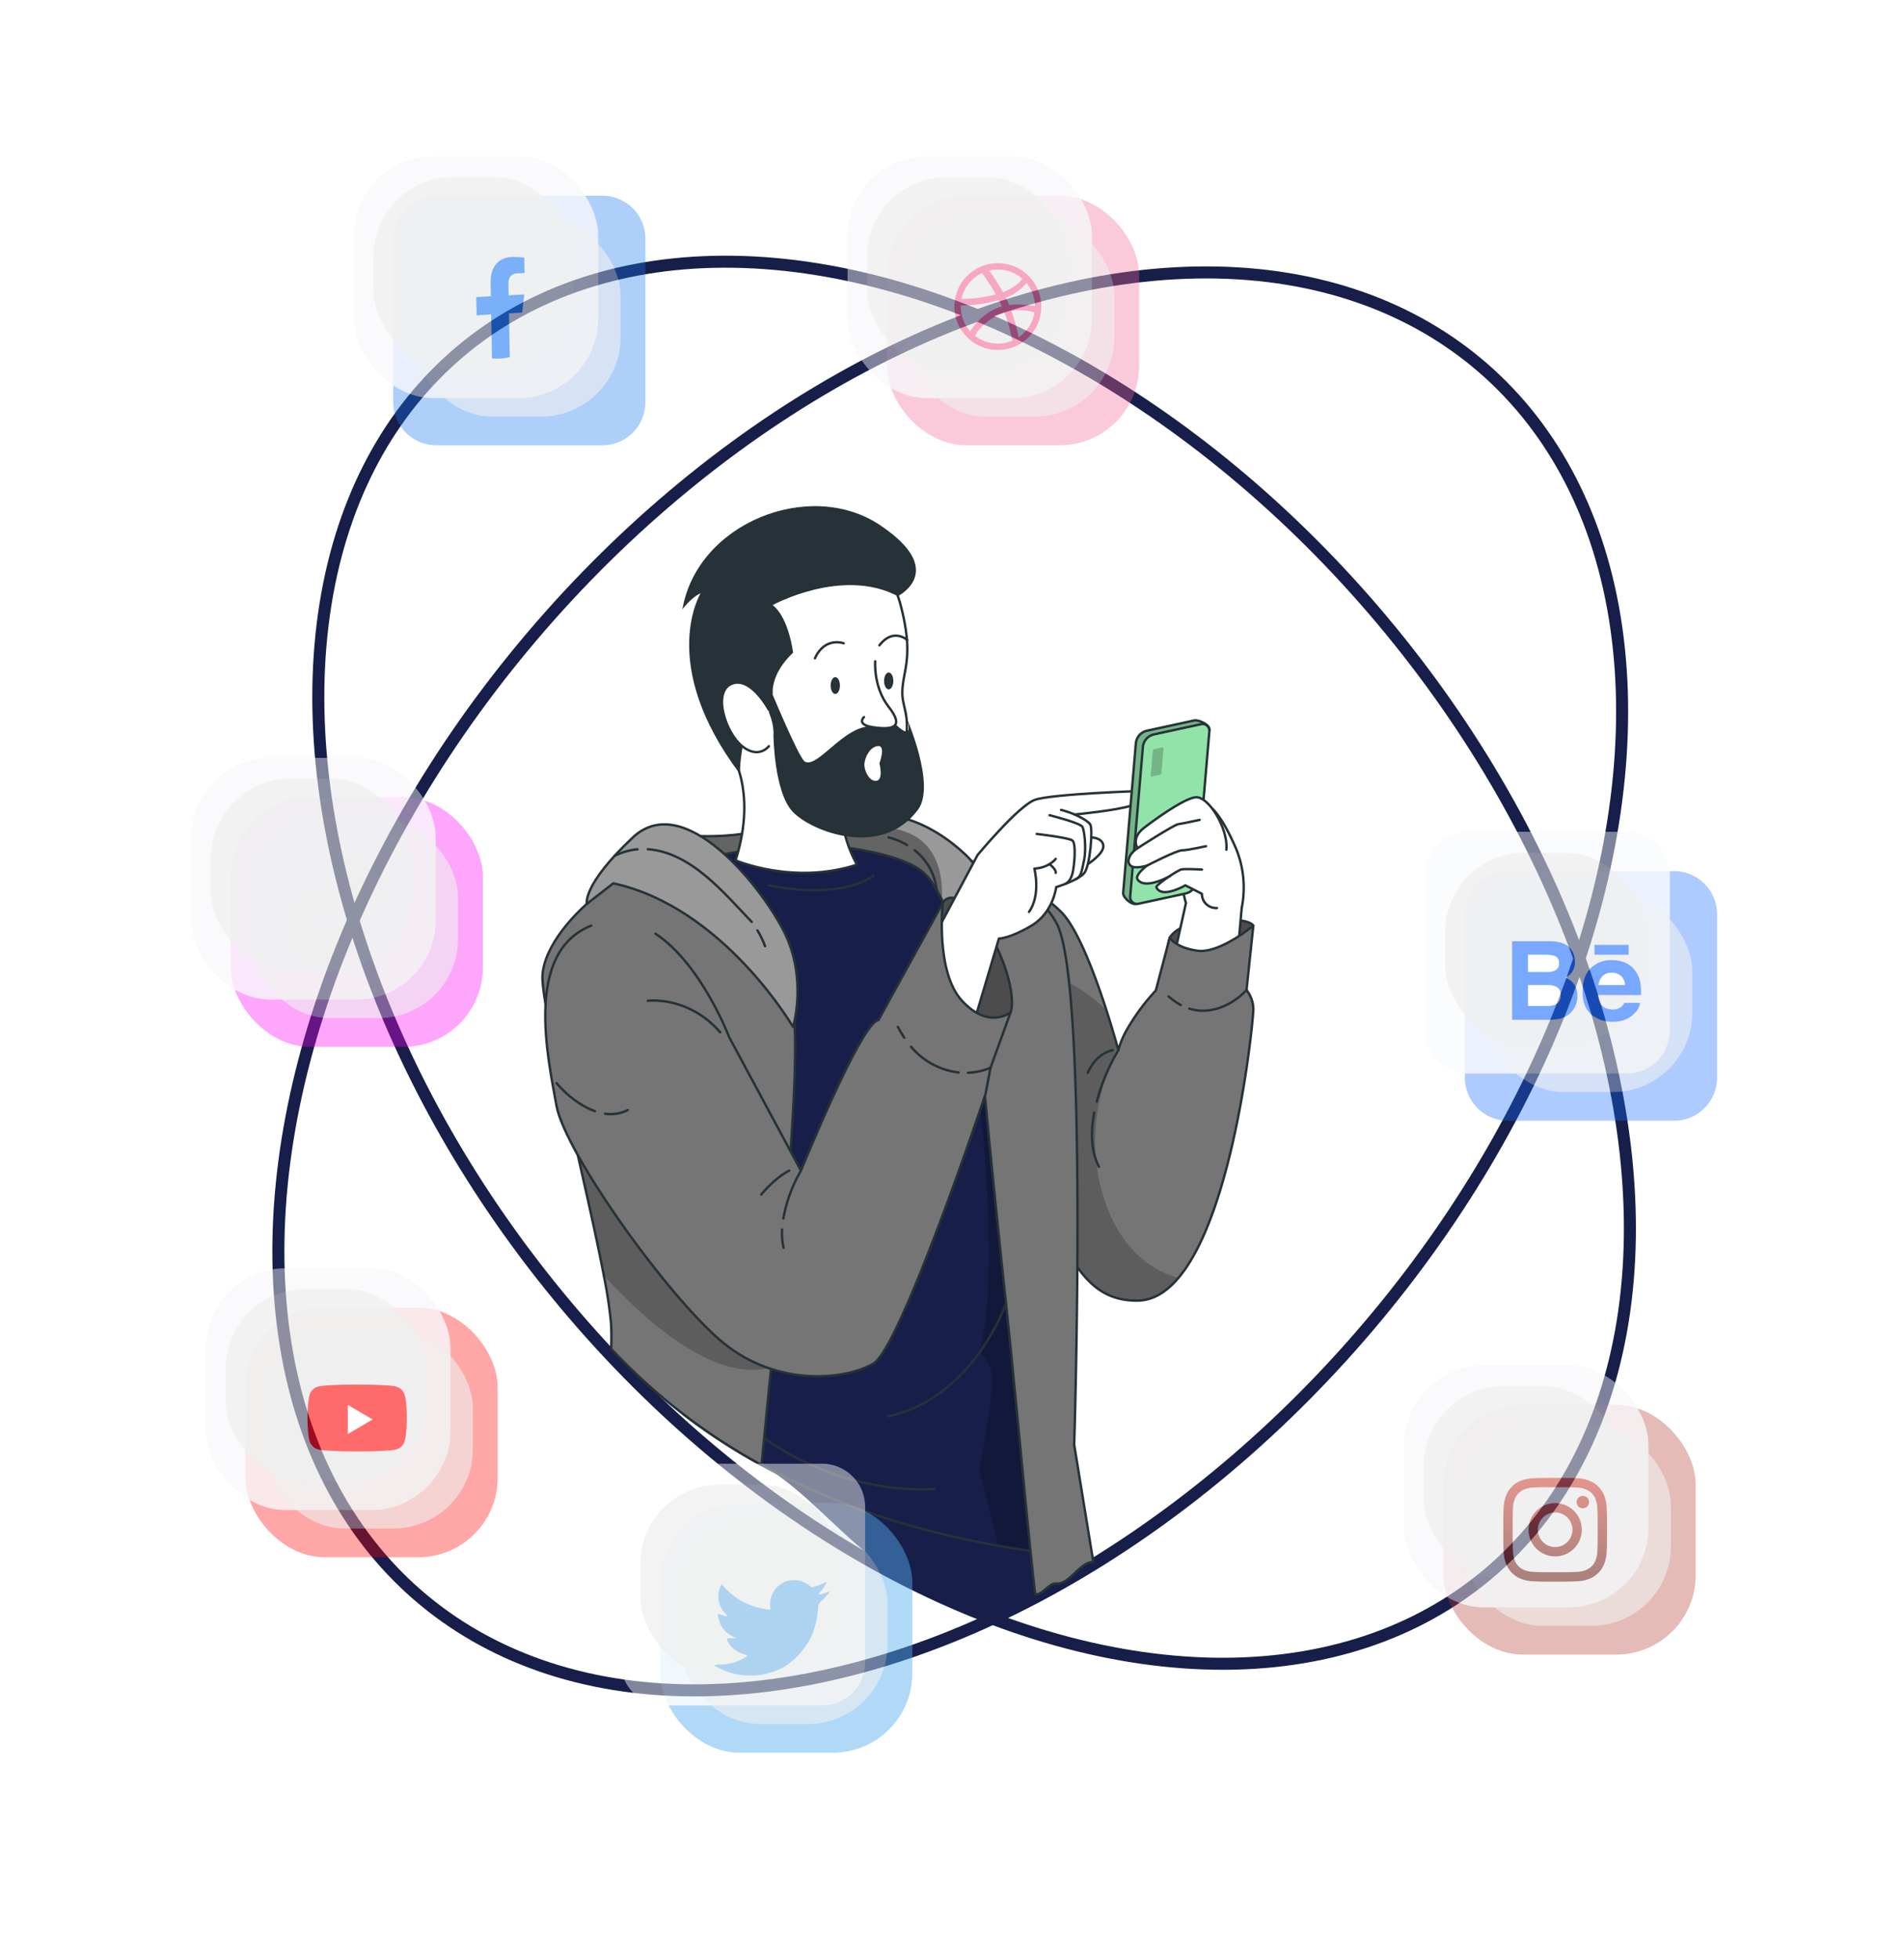 <svg xmlns="http://www.w3.org/2000/svg" xmlns:xlink="http://www.w3.org/1999/xlink" width="791.637" height="814.358" viewBox="0 0 791.637 814.358">
  <defs>
    <clipPath id="clip-path">
      <path id="Path_87" data-name="Path 87" d="M253.943,301.965c5.571-9.2,32.324-9.048,34.746-4.962,0,0-13.255,42.848-28.027,38.406S253.943,301.965,253.943,301.965Z" transform="translate(-251.752 -294.335)" fill="#757575" stroke="#263238" stroke-linecap="round" stroke-linejoin="round" stroke-width="1"/>
    </clipPath>
    <clipPath id="clip-path-2">
      <path id="Path_92" data-name="Path 92" d="M315.618,332.472a13.2,13.2,0,0,1,2.832,8.083c0,4-7.624,83.819-31.155,111.6-4.93,5.833-10.563,9.369-16.978,9.446-19.917.214-29.562-15.585-42.238-52.235q-2.365-6.843-4.914-14.7C210.841,356.844,195.7,277.94,195.7,277.94s26.868,6.231,42.8,22.03c6.966,6.9,14.222,26.5,18.861,40.891,2.281,7.073,3.935,12.875,4.623,15.325.214.811.337,1.255.337,1.255a36.082,36.082,0,0,1,2.817-7.149c.015-.031.015-.046.031-.061a.518.518,0,0,0,.092-.184,87.393,87.393,0,0,1,12.63-17.376l5.8-22s2.051,4.011,11.329,5.435c9.293,1.424,23.423-10.4,23.423-10.4Z" transform="translate(-195.7 -277.94)" fill="#757575" stroke="#263238" stroke-linecap="round" stroke-linejoin="round" stroke-width="1"/>
    </clipPath>
    <clipPath id="clip-path-3">
      <path id="Path_96" data-name="Path 96" d="M117.125,272.762s27.571,3.876,45.368-3.967,5.257,59.383-20.27,49.693S117.125,272.762,117.125,272.762Z" transform="translate(-117.125 -268.157)" fill="#999" stroke="#263238" stroke-linecap="round" stroke-linejoin="round" stroke-width="1"/>
    </clipPath>
    <clipPath id="clip-path-4">
      <path id="Path_100" data-name="Path 100" d="M306.753,570.48c-4.057-.413-8.083-.873-12.11-1.378q-4.822-.6-9.614-1.317-7.348-1.056-14.666-2.342c-.046-.015-.107-.015-.153-.031-35.227-6.277-68.448-17.146-98.332-33.558a253.947,253.947,0,0,1-32.226-20.928c-19.519-51.21-62.4-169.153-51.194-189.3,13.7-24.679,42.943-44.412,96.541-47.076,49.709-2.48,90.692,15.141,100.49,35.625,9.354,19.55,8.971,150.705,6.6,211.59-.107,2.893-.23,5.619-.352,8.175l1.684,5.006Z" transform="translate(-86.619 -274.317)" fill="#92e3a9" stroke="#263238" stroke-linecap="round" stroke-linejoin="round" stroke-width="1"/>
    </clipPath>
    <clipPath id="clip-path-5">
      <path id="Path_105" data-name="Path 105" d="M221.981,343.234s-6.506-25.766-14.682-42.116c-2.4-4.792-4.945-8.772-7.5-11.069C189.77,281.093,161.08,278.8,161.08,278.8a23.355,23.355,0,0,1,8.665-9.4c12.63-7.639,31.935-1.562,47.566,13.243C237.213,301.5,221.981,343.234,221.981,343.234Z" transform="translate(-161.08 -266.089)" fill="#999" stroke="#263238" stroke-linecap="round" stroke-linejoin="round" stroke-width="1"/>
    </clipPath>
    <clipPath id="clip-path-6">
      <path id="Path_120" data-name="Path 120" d="M180.1,468.267c-.735,7.394-1.47,14.682-2.189,21.709-1.255,12.018-2.679,26.745-4.011,40.509a249.738,249.738,0,0,1-62.508-48.255c.138-4.057.122-7.762-.092-10.916a190.3,190.3,0,0,0-2.985-19.657C104.67,432.55,98.408,405.743,93,381.708c-5.68-25.337-10.441-47.6-10.181-54.532.612-16.366,24.832-41.442,53.9-50.276,0,0,44.841,30.894,50.291,64.207C189.82,358.3,185.212,416.215,180.1,468.267Z" transform="translate(-82.813 -276.9)" fill="#757575" stroke="#263238" stroke-linecap="round" stroke-linejoin="round" stroke-width="1"/>
    </clipPath>
    <clipPath id="clip-path-7">
      <path id="Path_125" data-name="Path 125" d="M193.944,290.692c2.544-4.608,9.812-2.387,18.29,10.937s11.943,28.863,9.893,34.521-29.475,12.517-29.475,12.517L187,334.335Z" transform="translate(-187 -288.503)" fill="#757575" stroke="#263238" stroke-linecap="round" stroke-linejoin="round" stroke-width="1"/>
    </clipPath>
    <clipPath id="clip-path-8">
      <path id="Path_136" data-name="Path 136" d="M263.732,310.735l-17.779,5.9c-1.88.482-5.592-2.656-5.427-4.59l5.274-62.139a5.924,5.924,0,0,1,4.427-5.236l19.7-4.277c1.879-.482,6.611,1.767,6.447,3.7L268.159,305.5A5.927,5.927,0,0,1,263.732,310.735Z" transform="translate(-240.521 -240.326)" fill="#92e3a9" stroke="#263238" stroke-linecap="round" stroke-linejoin="round" stroke-width="1"/>
    </clipPath>
    <filter id="Rectangle_1533" x="93.054" y="534.633" width="122.866" height="121.78" filterUnits="userSpaceOnUse">
      <feOffset dx="6" dy="6" input="SourceAlpha"/>
      <feGaussianBlur stdDeviation="3" result="blur"/>
      <feFlood flood-color="#8e8e8e" flood-opacity="0.161"/>
      <feComposite operator="in" in2="blur"/>
      <feComposite in="SourceGraphic"/>
    </filter>
    <filter id="Rectangle_1534" x="76.684" y="518.263" width="122.606" height="121.52" filterUnits="userSpaceOnUse">
      <feOffset dx="-12" dy="-12" input="SourceAlpha"/>
      <feGaussianBlur stdDeviation="3" result="blur-2"/>
      <feFlood flood-color="#fff" flood-opacity="0.161"/>
      <feComposite operator="in" in2="blur-2"/>
      <feComposite in="SourceGraphic"/>
    </filter>
    <filter id="Rectangle_1533-2" x="101.204" y="543.327" width="104.393" height="101.133" filterUnits="userSpaceOnUse">
      <feOffset dx="6" dy="6" input="SourceAlpha"/>
      <feGaussianBlur stdDeviation="3" result="blur-3"/>
      <feFlood flood-color="#8e8e8e" flood-opacity="0.161"/>
      <feComposite operator="in" in2="blur-3"/>
      <feComposite in="SourceGraphic"/>
    </filter>
    <filter id="Rectangle_1534-2" x="84.834" y="526.957" width="104.132" height="100.872" filterUnits="userSpaceOnUse">
      <feOffset dx="-12" dy="-12" input="SourceAlpha"/>
      <feGaussianBlur stdDeviation="3" result="blur-4"/>
      <feFlood flood-color="#fff" flood-opacity="0.161"/>
      <feComposite operator="in" in2="blur-4"/>
      <feComposite in="SourceGraphic"/>
    </filter>
    <filter id="Rectangle_1533-3" x="86.917" y="322.431" width="122.866" height="121.78" filterUnits="userSpaceOnUse">
      <feOffset dx="6" dy="6" input="SourceAlpha"/>
      <feGaussianBlur stdDeviation="3" result="blur-5"/>
      <feFlood flood-color="#8e8e8e" flood-opacity="0.161"/>
      <feComposite operator="in" in2="blur-5"/>
      <feComposite in="SourceGraphic"/>
    </filter>
    <filter id="Rectangle_1534-3" x="70.547" y="306.061" width="122.606" height="121.52" filterUnits="userSpaceOnUse">
      <feOffset dx="-12" dy="-12" input="SourceAlpha"/>
      <feGaussianBlur stdDeviation="3" result="blur-6"/>
      <feFlood flood-color="#fff" flood-opacity="0.161"/>
      <feComposite operator="in" in2="blur-6"/>
      <feComposite in="SourceGraphic"/>
    </filter>
    <filter id="Rectangle_1533-4" x="95.067" y="331.125" width="104.393" height="101.133" filterUnits="userSpaceOnUse">
      <feOffset dx="6" dy="6" input="SourceAlpha"/>
      <feGaussianBlur stdDeviation="3" result="blur-7"/>
      <feFlood flood-color="#8e8e8e" flood-opacity="0.161"/>
      <feComposite operator="in" in2="blur-7"/>
      <feComposite in="SourceGraphic"/>
    </filter>
    <filter id="Rectangle_1534-4" x="78.697" y="314.755" width="104.132" height="100.872" filterUnits="userSpaceOnUse">
      <feOffset dx="-12" dy="-12" input="SourceAlpha"/>
      <feGaussianBlur stdDeviation="3" result="blur-8"/>
      <feFlood flood-color="#fff" flood-opacity="0.161"/>
      <feComposite operator="in" in2="blur-8"/>
      <feComposite in="SourceGraphic"/>
    </filter>
    <filter id="Rectangle_1533-5" x="359.753" y="72.351" width="122.866" height="121.78" filterUnits="userSpaceOnUse">
      <feOffset dx="6" dy="6" input="SourceAlpha"/>
      <feGaussianBlur stdDeviation="3" result="blur-9"/>
      <feFlood flood-color="#8e8e8e" flood-opacity="0.161"/>
      <feComposite operator="in" in2="blur-9"/>
      <feComposite in="SourceGraphic"/>
    </filter>
    <filter id="Rectangle_1534-5" x="343.383" y="55.981" width="122.606" height="121.52" filterUnits="userSpaceOnUse">
      <feOffset dx="-12" dy="-12" input="SourceAlpha"/>
      <feGaussianBlur stdDeviation="3" result="blur-10"/>
      <feFlood flood-color="#fff" flood-opacity="0.161"/>
      <feComposite operator="in" in2="blur-10"/>
      <feComposite in="SourceGraphic"/>
    </filter>
    <filter id="Rectangle_1533-6" x="367.904" y="81.045" width="104.393" height="101.132" filterUnits="userSpaceOnUse">
      <feOffset dx="6" dy="6" input="SourceAlpha"/>
      <feGaussianBlur stdDeviation="3" result="blur-11"/>
      <feFlood flood-color="#8e8e8e" flood-opacity="0.161"/>
      <feComposite operator="in" in2="blur-11"/>
      <feComposite in="SourceGraphic"/>
    </filter>
    <filter id="Rectangle_1534-6" x="351.534" y="64.675" width="104.133" height="100.872" filterUnits="userSpaceOnUse">
      <feOffset dx="-12" dy="-12" input="SourceAlpha"/>
      <feGaussianBlur stdDeviation="3" result="blur-12"/>
      <feFlood flood-color="#fff" flood-opacity="0.161"/>
      <feComposite operator="in" in2="blur-12"/>
      <feComposite in="SourceGraphic"/>
    </filter>
    <filter id="Path_3637" x="600.061" y="353.171" width="122.866" height="121.78" filterUnits="userSpaceOnUse">
      <feOffset dx="6" dy="6" input="SourceAlpha"/>
      <feGaussianBlur stdDeviation="3" result="blur-13"/>
      <feFlood flood-color="#8e8e8e" flood-opacity="0.161"/>
      <feComposite operator="in" in2="blur-13"/>
      <feComposite in="SourceGraphic"/>
    </filter>
    <filter id="Path_3636" x="583.691" y="336.801" width="122.606" height="121.52" filterUnits="userSpaceOnUse">
      <feOffset dx="-12" dy="-12" input="SourceAlpha"/>
      <feGaussianBlur stdDeviation="3" result="blur-14"/>
      <feFlood flood-color="#fff" flood-opacity="0.161"/>
      <feComposite operator="in" in2="blur-14"/>
      <feComposite in="SourceGraphic"/>
    </filter>
    <filter id="Rectangle_1533-7" x="608.211" y="361.865" width="104.393" height="101.133" filterUnits="userSpaceOnUse">
      <feOffset dx="6" dy="6" input="SourceAlpha"/>
      <feGaussianBlur stdDeviation="3" result="blur-15"/>
      <feFlood flood-color="#8e8e8e" flood-opacity="0.161"/>
      <feComposite operator="in" in2="blur-15"/>
      <feComposite in="SourceGraphic"/>
    </filter>
    <filter id="Rectangle_1534-7" x="591.841" y="345.495" width="104.133" height="100.872" filterUnits="userSpaceOnUse">
      <feOffset dx="-12" dy="-12" input="SourceAlpha"/>
      <feGaussianBlur stdDeviation="3" result="blur-16"/>
      <feFlood flood-color="#fff" flood-opacity="0.161"/>
      <feComposite operator="in" in2="blur-16"/>
      <feComposite in="SourceGraphic"/>
    </filter>
    <filter id="Rectangle_1533-8" x="591.154" y="575.09" width="122.866" height="121.78" filterUnits="userSpaceOnUse">
      <feOffset dx="6" dy="6" input="SourceAlpha"/>
      <feGaussianBlur stdDeviation="3" result="blur-17"/>
      <feFlood flood-color="#8e8e8e" flood-opacity="0.161"/>
      <feComposite operator="in" in2="blur-17"/>
      <feComposite in="SourceGraphic"/>
    </filter>
    <filter id="Rectangle_1534-8" x="574.784" y="558.72" width="122.606" height="121.52" filterUnits="userSpaceOnUse">
      <feOffset dx="-12" dy="-12" input="SourceAlpha"/>
      <feGaussianBlur stdDeviation="3" result="blur-18"/>
      <feFlood flood-color="#fff" flood-opacity="0.161"/>
      <feComposite operator="in" in2="blur-18"/>
      <feComposite in="SourceGraphic"/>
    </filter>
    <filter id="Rectangle_1533-9" x="599.305" y="583.783" width="104.393" height="101.133" filterUnits="userSpaceOnUse">
      <feOffset dx="6" dy="6" input="SourceAlpha"/>
      <feGaussianBlur stdDeviation="3" result="blur-19"/>
      <feFlood flood-color="#8e8e8e" flood-opacity="0.161"/>
      <feComposite operator="in" in2="blur-19"/>
      <feComposite in="SourceGraphic"/>
    </filter>
    <filter id="Rectangle_1534-9" x="582.935" y="567.414" width="104.133" height="100.872" filterUnits="userSpaceOnUse">
      <feOffset dx="-12" dy="-12" input="SourceAlpha"/>
      <feGaussianBlur stdDeviation="3" result="blur-20"/>
      <feFlood flood-color="#fff" flood-opacity="0.161"/>
      <feComposite operator="in" in2="blur-20"/>
      <feComposite in="SourceGraphic"/>
    </filter>
    <linearGradient id="linear-gradient" x1="0.5" x2="0.5" y2="1" gradientUnits="objectBoundingBox">
      <stop offset="0" stop-color="#d1493b"/>
      <stop offset="1" stop-color="#69251e"/>
    </linearGradient>
    <filter id="Shape" x="616.027" y="605.418" width="61.122" height="61.123" filterUnits="userSpaceOnUse">
      <feOffset dy="6" input="SourceAlpha"/>
      <feGaussianBlur stdDeviation="3" result="blur-21"/>
      <feFlood flood-opacity="0.161"/>
      <feComposite operator="in" in2="blur-21"/>
      <feComposite in="SourceGraphic"/>
    </filter>
    <filter id="Rectangle_1533-10" x="265.46" y="615.887" width="122.866" height="121.78" filterUnits="userSpaceOnUse">
      <feOffset dx="6" dy="6" input="SourceAlpha"/>
      <feGaussianBlur stdDeviation="3" result="blur-22"/>
      <feFlood flood-color="#8e8e8e" flood-opacity="0.161"/>
      <feComposite operator="in" in2="blur-22"/>
      <feComposite in="SourceGraphic"/>
    </filter>
    <filter id="Path_3634" x="249.09" y="599.517" width="122.606" height="121.52" filterUnits="userSpaceOnUse">
      <feOffset dx="-12" dy="-12" input="SourceAlpha"/>
      <feGaussianBlur stdDeviation="3" result="blur-23"/>
      <feFlood flood-color="#fff" flood-opacity="0.161"/>
      <feComposite operator="in" in2="blur-23"/>
      <feComposite in="SourceGraphic"/>
    </filter>
    <filter id="Rectangle_1533-11" x="273.61" y="624.58" width="104.393" height="101.133" filterUnits="userSpaceOnUse">
      <feOffset dx="6" dy="6" input="SourceAlpha"/>
      <feGaussianBlur stdDeviation="3" result="blur-24"/>
      <feFlood flood-color="#8e8e8e" flood-opacity="0.161"/>
      <feComposite operator="in" in2="blur-24"/>
      <feComposite in="SourceGraphic"/>
    </filter>
    <filter id="Rectangle_1534-10" x="257.24" y="608.21" width="104.132" height="100.872" filterUnits="userSpaceOnUse">
      <feOffset dx="-12" dy="-12" input="SourceAlpha"/>
      <feGaussianBlur stdDeviation="3" result="blur-25"/>
      <feFlood flood-color="#fff" flood-opacity="0.161"/>
      <feComposite operator="in" in2="blur-25"/>
      <feComposite in="SourceGraphic"/>
    </filter>
    <filter id="Shape-2" x="288.012" y="647.944" width="65.763" height="57.665" filterUnits="userSpaceOnUse">
      <feOffset dy="6" input="SourceAlpha"/>
      <feGaussianBlur stdDeviation="3" result="blur-26"/>
      <feFlood flood-opacity="0.161"/>
      <feComposite operator="in" in2="blur-26"/>
      <feComposite in="SourceGraphic"/>
    </filter>
    <filter id="Path_3635" x="154.491" y="72.351" width="122.866" height="121.78" filterUnits="userSpaceOnUse">
      <feOffset dx="6" dy="6" input="SourceAlpha"/>
      <feGaussianBlur stdDeviation="3" result="blur-27"/>
      <feFlood flood-color="#8e8e8e" flood-opacity="0.161"/>
      <feComposite operator="in" in2="blur-27"/>
      <feComposite in="SourceGraphic"/>
    </filter>
    <filter id="Rectangle_1534-11" x="138.121" y="55.981" width="122.606" height="121.52" filterUnits="userSpaceOnUse">
      <feOffset dx="-12" dy="-12" input="SourceAlpha"/>
      <feGaussianBlur stdDeviation="3" result="blur-28"/>
      <feFlood flood-color="#fff" flood-opacity="0.161"/>
      <feComposite operator="in" in2="blur-28"/>
      <feComposite in="SourceGraphic"/>
    </filter>
    <filter id="Rectangle_1533-12" x="162.641" y="81.045" width="104.393" height="101.132" filterUnits="userSpaceOnUse">
      <feOffset dx="6" dy="6" input="SourceAlpha"/>
      <feGaussianBlur stdDeviation="3" result="blur-29"/>
      <feFlood flood-color="#8e8e8e" flood-opacity="0.161"/>
      <feComposite operator="in" in2="blur-29"/>
      <feComposite in="SourceGraphic"/>
    </filter>
    <filter id="Rectangle_1534-12" x="146.271" y="64.675" width="104.132" height="100.872" filterUnits="userSpaceOnUse">
      <feOffset dx="-12" dy="-12" input="SourceAlpha"/>
      <feGaussianBlur stdDeviation="3" result="blur-30"/>
      <feFlood flood-color="#fff" flood-opacity="0.161"/>
      <feComposite operator="in" in2="blur-30"/>
      <feComposite in="SourceGraphic"/>
    </filter>
  </defs>
  <g id="Group_31253" data-name="Group 31253" transform="translate(78.57 -222.671)">
    <g id="Group_31252" data-name="Group 31252" transform="translate(-78.57 222.671)">
      <g id="Ellipse_190" data-name="Ellipse 190" transform="matrix(-0.755, -0.656, 0.656, -0.755, 343.908, 814.358)" fill="none" stroke="#171e49" stroke-width="5">
        <ellipse cx="227.841" cy="340.248" rx="227.841" ry="340.248" stroke="none"/>
        <ellipse cx="227.841" cy="340.248" rx="225.341" ry="337.748" fill="none"/>
      </g>
      <g id="Ellipse_191" data-name="Ellipse 191" transform="matrix(-0.766, 0.643, -0.643, -0.766, 791.637, 512.438)" fill="none" stroke="#171e49" stroke-width="5">
        <ellipse cx="223.972" cy="334.47" rx="223.972" ry="334.47" stroke="none"/>
        <ellipse cx="223.972" cy="334.47" rx="221.472" ry="331.97" fill="none"/>
      </g>
      <g id="Character" transform="translate(225.54 210.429)">
        <g id="Group_54" data-name="Group 54" transform="translate(0 0)">
          <g id="Group_35" data-name="Group 35" transform="translate(258.634 171.74)">
            <path id="Path_85" data-name="Path 85" d="M253.943,301.965c5.571-9.2,32.324-9.048,34.746-4.962,0,0-13.255,42.848-28.027,38.406S253.943,301.965,253.943,301.965Z" transform="translate(-251.752 -294.335)" fill="#757575"/>
            <g id="Group_34" data-name="Group 34" clip-path="url(#clip-path)">
              <path id="Path_86" data-name="Path 86" d="M253.943,301.965c5.571-9.2,32.324-9.048,34.746-4.962,0,0-13.255,42.848-28.027,38.406S253.943,301.965,253.943,301.965Z" transform="translate(-251.752 -294.335)" fill="rgba(0,0,0,0.7)" opacity="0.5"/>
            </g>
            <path id="Path_88" data-name="Path 88" d="M253.943,301.965c5.571-9.2,32.324-9.048,34.746-4.962,0,0-13.255,42.848-28.027,38.406S253.943,301.965,253.943,301.965Z" transform="translate(-251.752 -294.335)" fill="none" stroke="#263238" stroke-linecap="round" stroke-linejoin="round" stroke-width="1"/>
          </g>
          <path id="Path_89" data-name="Path 89" d="M268.4,263.253s4.571,0,12.428,18.031a42.745,42.745,0,0,1,2.422,24.882l-3.028,34.305-27.355-3.936,7.2-32.437S251.734,278.091,268.4,263.253Z" transform="translate(7.474 -139.097)" fill="#fff" stroke="#263238" stroke-linecap="round" stroke-linejoin="round" stroke-width="1"/>
          <g id="Group_37" data-name="Group 37" transform="translate(172.822 146.64)">
            <path id="Path_90" data-name="Path 90" d="M315.618,332.472a13.2,13.2,0,0,1,2.832,8.083c0,4-7.624,83.819-31.155,111.6-4.93,5.833-10.563,9.369-16.978,9.446-19.917.214-29.562-15.585-42.238-52.235q-2.365-6.843-4.914-14.7C210.841,356.844,195.7,277.94,195.7,277.94s26.868,6.231,42.8,22.03c6.966,6.9,14.222,26.5,18.861,40.891,2.281,7.073,3.935,12.875,4.623,15.325.214.811.337,1.255.337,1.255a36.082,36.082,0,0,1,2.817-7.149c.015-.031.015-.046.031-.061a.518.518,0,0,0,.092-.184,87.393,87.393,0,0,1,12.63-17.376l5.8-22s2.051,4.011,11.329,5.435c9.293,1.424,23.423-10.4,23.423-10.4Z" transform="translate(-195.7 -277.94)" fill="#757575"/>
            <g id="Group_36" data-name="Group 36" clip-path="url(#clip-path-2)">
              <path id="Path_91" data-name="Path 91" d="M276.066,436.121c-4.93,5.833-10.563,9.369-16.978,9.446-19.917.214-29.562-15.585-42.238-52.235l.276-85.181s14.973,2.909,29.011,16.672c2.281,7.073,3.935,12.875,4.623,15.325-5.6,11.666-15.371,38.488-4.164,67.07C253.868,425.756,265.763,433.288,276.066,436.121Z" transform="translate(-184.471 -261.9)" fill="rgba(0,0,0,0.7)" opacity="0.3"/>
            </g>
            <path id="Path_93" data-name="Path 93" d="M315.618,332.472a13.2,13.2,0,0,1,2.832,8.083c0,4-7.624,83.819-31.155,111.6-4.93,5.833-10.563,9.369-16.978,9.446-19.917.214-29.562-15.585-42.238-52.235q-2.365-6.843-4.914-14.7C210.841,356.844,195.7,277.94,195.7,277.94s26.868,6.231,42.8,22.03c6.966,6.9,14.222,26.5,18.861,40.891,2.281,7.073,3.935,12.875,4.623,15.325.214.811.337,1.255.337,1.255a36.082,36.082,0,0,1,2.817-7.149c.015-.031.015-.046.031-.061a.518.518,0,0,0,.092-.184,87.393,87.393,0,0,1,12.63-17.376l5.8-22s2.051,4.011,11.329,5.435c9.293,1.424,23.423-10.4,23.423-10.4Z" transform="translate(-195.7 -277.94)" fill="none" stroke="#263238" stroke-linecap="round" stroke-linejoin="round" stroke-width="1"/>
          </g>
          <g id="Group_39" data-name="Group 39" transform="translate(52.528 131.664)">
            <path id="Path_94" data-name="Path 94" d="M117.125,272.762s27.571,3.876,45.368-3.967,5.257,59.383-20.27,49.693S117.125,272.762,117.125,272.762Z" transform="translate(-117.125 -268.157)" fill="#999"/>
            <g id="Group_38" data-name="Group 38" clip-path="url(#clip-path-3)">
              <path id="Path_95" data-name="Path 95" d="M117.125,272.762s27.571,3.876,45.368-3.967,5.257,59.383-20.27,49.693S117.125,272.762,117.125,272.762Z" transform="translate(-117.125 -268.157)" fill="rgba(0,0,0,0.7)" opacity="0.5"/>
            </g>
            <path id="Path_97" data-name="Path 97" d="M117.125,272.762s27.571,3.876,45.368-3.967,5.257,59.383-20.27,49.693S117.125,272.762,117.125,272.762Z" transform="translate(-117.125 -268.157)" fill="none" stroke="#263238" stroke-linecap="round" stroke-linejoin="round" stroke-width="1"/>
          </g>
          <g id="Group_41" data-name="Group 41" transform="translate(5.826 141.094)">
            <path id="Path_98" data-name="Path 98" d="M306.753,570.48c-4.057-.413-8.083-.873-12.11-1.378q-4.822-.6-9.614-1.317c-4.9-.7,6,17.638,1.116,16.781-.046-.015-15.7,9.463-15.746,9.447a107.365,107.365,0,0,1-19.8-6.148c-2.026-.841-5.827-3.875-7.8-4.349-26.943-6.474-47.319-38.7-70.927-51.662a253.947,253.947,0,0,1-32.226-20.928c-19.519-51.21-62.4-169.153-51.194-189.3,13.7-24.679,42.943-44.412,96.541-47.076,49.709-2.48,90.692,15.141,100.49,35.625,9.354,19.55,8.971,150.705,6.6,211.59-.107,2.893-.23,5.619-.352,8.175l1.684,5.006Z" transform="translate(-86.619 -274.317)" fill="#171e49"/>
            <g id="Group_40" data-name="Group 40" clip-path="url(#clip-path-4)">
              <path id="Path_99" data-name="Path 99" d="M245.791,539.616c-4.057-.413-8.083-.873-12.11-1.378q-4.822-.6-9.614-1.317-7.348-1.056-14.666-2.342l-7.961-31.246s6.154-33.313,5.419-39.207c-.75-5.909-5.419-10.548-5.419-10.548,8.987-28.552,0-105.512,0-105.512l13.595-15.615L231.125,490.9l1.332,13.181Z" transform="translate(-25.657 -243.453)" fill="rgba(0,0,0,0.7)" opacity="0.3"/>
            </g>
            <path id="Path_101" data-name="Path 101" d="M306.753,570.48c-4.057-.413-8.083-.873-12.11-1.378q-4.822-.6-9.614-1.317-7.348-1.056-14.666-2.342c-.046-.015-.107-.015-.153-.031-11.907-2.122-23.584-4.768-35.178-8.031a299.7,299.7,0,0,1-63.154-25.527,253.947,253.947,0,0,1-32.226-20.928c-19.519-51.21-62.4-169.153-51.194-189.3,13.7-24.679,42.943-44.412,96.541-47.076,49.709-2.48,90.692,15.141,100.49,35.625,9.354,19.55,8.971,150.705,6.6,211.59-.107,2.893-.23,5.619-.352,8.175l1.684,5.006Z" transform="translate(-86.619 -274.317)" fill="none" stroke="#263238" stroke-linecap="round" stroke-linejoin="round" stroke-width="1"/>
          </g>
          <path id="Path_102" data-name="Path 102" d="M258,572.221c-5.159-.474-10.121,9.551-15.235,8.908-3.215-.4-5.741,4.929-8.941,4.454-3.123-26.546-8.053-82.619-12.125-120.831v-.015c-3.307-30.879-6.476-61.743-8.772-86.329-.337-3.674-.674-7.2-.98-10.564-.811-9.247-1.485-17.3-1.929-23.714-.046-.521-.077-1.01-.107-1.5-.214-3.123-.367-5.833-.459-8.037-.689-16.764-4.486-29.486-8.925-38.809C193.267,280.5,184.25,274.32,184.25,274.32a140.751,140.751,0,0,1,24.082,6.813c8.7,3.353,18.172,8.083,25.49,14.605a43.375,43.375,0,0,1,5.144,5.343,35.405,35.405,0,0,1,3.8,5.649c13.334,24.832,7.272,216.7,7.272,216.7Z" transform="translate(-28.957 -133.222)" fill="#757575" stroke="#263238" stroke-linecap="round" stroke-linejoin="round" stroke-width="1"/>
          <g id="Group_43" data-name="Group 43" transform="translate(119.821 128.498)">
            <path id="Path_103" data-name="Path 103" d="M221.981,343.234s-6.506-25.766-14.682-42.116c-2.4-4.792-4.945-8.772-7.5-11.069C189.77,281.093,161.08,278.8,161.08,278.8a23.355,23.355,0,0,1,8.665-9.4c12.63-7.639,31.935-1.562,47.566,13.243C237.213,301.5,221.981,343.234,221.981,343.234Z" transform="translate(-161.08 -266.089)" fill="#999"/>
            <g id="Group_42" data-name="Group 42" clip-path="url(#clip-path-5)">
              <path id="Path_104" data-name="Path 104" d="M207.3,299.971c-2.4-4.792-4.945-8.772-7.5-11.069-10.028-8.956-38.717-11.252-38.717-11.252a23.355,23.355,0,0,1,8.665-9.4c9.155.521,18.754,1.761,24.571,4.455C203.885,277.145,207.988,287.234,207.3,299.971Z" transform="translate(-161.08 -264.942)" fill="rgba(0,0,0,0.7)" opacity="0.5"/>
            </g>
            <path id="Path_106" data-name="Path 106" d="M221.981,343.234s-6.506-25.766-14.682-42.116c-2.4-4.792-4.945-8.772-7.5-11.069C189.77,281.093,161.08,278.8,161.08,278.8a23.355,23.355,0,0,1,8.665-9.4c12.63-7.639,31.935-1.562,47.566,13.243C237.213,301.5,221.981,343.234,221.981,343.234Z" transform="translate(-161.08 -266.089)" fill="none" stroke="#263238" stroke-linecap="round" stroke-linejoin="round" stroke-width="1"/>
          </g>
          <g id="Group_44" data-name="Group 44" transform="translate(58.181)">
            <path id="Path_107" data-name="Path 107" d="M133.519,251.54s12.174,16.072,2.673,46.058c0,0,24.232,10.392,50.472,1.782,0,0-9.965-16.488-5.544-34.144S145.341,231.114,133.519,251.54Z" transform="translate(-114.073 -150.335)" fill="#fff" stroke="#263238" stroke-linecap="round" stroke-linejoin="round" stroke-width="1"/>
            <path id="Path_108" data-name="Path 108" d="M129.817,256.1c-9.68-41.487,10.372-59.463,23.509-64.9,21.046-8.708,48.4,4.979,54.624,28.025s.614,28.293.9,37.722c.2,6.614,4.281,9.87-.214,26.464-2.964,10.948-7.9,28.517-26.62,25.369a62.447,62.447,0,0,1-16.545-5.383" transform="translate(-117.393 -178.758)" fill="#fff" stroke="#263238" stroke-linecap="round" stroke-linejoin="round" stroke-width="1"/>
            <path id="Path_109" data-name="Path 109" d="M168.752,219.547s-7.782-2.892-11.938,6.237" transform="translate(-101.705 -162.533)" fill="none" stroke="#263238" stroke-linecap="round" stroke-linejoin="round" stroke-width="1"/>
            <path id="Path_110" data-name="Path 110" d="M185.91,219.136s-5.787-5.285-11.588,2.191" transform="translate(-92.409 -163.483)" fill="none" stroke="#263238" stroke-linecap="round" stroke-linejoin="round" stroke-width="1"/>
            <path id="Path_111" data-name="Path 111" d="M164.939,232.081c0,1.929-.863,3.492-1.929,3.492s-1.931-1.563-1.931-3.492.865-3.491,1.931-3.491S164.939,230.153,164.939,232.081Z" transform="translate(-99.44 -157.501)" fill="#263238"/>
            <path id="Path_112" data-name="Path 112" d="M179.45,230.833c0,1.929-.865,3.492-1.93,3.492s-1.931-1.563-1.931-3.492.865-3.491,1.931-3.491S179.45,228.905,179.45,230.833Z" transform="translate(-91.737 -158.164)" fill="#263238"/>
            <path id="Path_113" data-name="Path 113" d="M145.7,230.87s12.388,29.989,14.919,31.579c5.675,3.562,18.435-18.619,30.936-13.944,0,0,5.6-2.682,7.108-1.269,8.209,7.7,4.235-3.14,4.235-3.14s12.417,28.135,4.847,38.379c-15.141,20.484-44.313,9.129-52.107.891s-8.016-31.857-8.016-31.857.885-7.413-5.989-16.45Z" transform="translate(-109.766 -156.291)" fill="#263238"/>
            <path id="Path_114" data-name="Path 114" d="M158.4,260.226s-1.208-8.073,8.44-17.166c0,0-1.686-14.438-8.487-19.783,0,0,28.948-15.868,52.046-3.7,0,0,21.254-10.548-7.664-29.7s-75.679-.906-81.913,35.175c0,0,3.562-4.891,7.57-6.673,0,0-18.117,29.412,16.326,75.051C144.713,293.429,144.761,266.891,158.4,260.226Z" transform="translate(-120.817 -182.155)" fill="#263238"/>
            <path id="Path_115" data-name="Path 115" d="M175.081,224.291s-.834,10.738,5.62,18.956c6.4,8.152,2.284,9.766-6.511,8.455-7.2-1.073-3.786-4.219-3.786-4.219" transform="translate(-94.918 -159.784)" fill="#fff" stroke="#263238" stroke-linecap="round" stroke-linejoin="round" stroke-width="1"/>
            <path id="Path_116" data-name="Path 116" d="M151.04,241.321s-7.606-14.175-15.557-10.718-2.419,20.4,4.495,25.929,11.063,0,11.063,0" transform="translate(-115.108 -156.72)" fill="#fff" stroke="#263238" stroke-linecap="round" stroke-linejoin="round" stroke-width="1"/>
            <path id="Path_117" data-name="Path 117" d="M175.561,247.339c-3.151.577-5,4.616-5.3,7.191s1.967,7.687,5,7.232,1.234-7.293,1.234-7.293S179.5,246.618,175.561,247.339Z" transform="translate(-94.579 -147.571)" fill="#fff"/>
          </g>
          <g id="Group_46" data-name="Group 46" transform="translate(0 145.048)">
            <path id="Path_118" data-name="Path 118" d="M180.1,468.267c-.735,7.394-1.47,14.682-2.189,21.709-1.255,12.018-2.679,26.745-4.011,40.509a249.738,249.738,0,0,1-62.508-48.255c.138-4.057.122-7.762-.092-10.916a190.3,190.3,0,0,0-2.985-19.657C104.67,432.55,98.408,405.743,93,381.708c-5.68-25.337-10.441-47.6-10.181-54.532.612-16.366,24.832-41.442,53.9-50.276,0,0,44.841,30.894,50.291,64.207C189.82,358.3,185.212,416.215,180.1,468.267Z" transform="translate(-82.813 -276.9)" fill="#757575"/>
            <g id="Group_45" data-name="Group 45" clip-path="url(#clip-path-6)">
              <path id="Path_119" data-name="Path 119" d="M176.565,431.919c-.735,7.394-1.47,14.682-2.189,21.709-.321.107-.643.184-.98.26-23.515,5.3-51.516-19.81-68.616-38.579C101.136,396.2,94.874,369.4,89.47,345.36l15.845,10.609S160.107,402.831,176.565,431.919Z" transform="translate(-79.279 -240.552)" fill="rgba(0,0,0,0.7)" opacity="0.3"/>
            </g>
            <path id="Path_121" data-name="Path 121" d="M180.1,468.267c-.735,7.394-1.47,14.682-2.189,21.709-1.255,12.018-2.679,26.745-4.011,40.509a249.738,249.738,0,0,1-62.508-48.255c.138-4.057.122-7.762-.092-10.916a190.3,190.3,0,0,0-2.985-19.657C104.67,432.55,98.408,405.743,93,381.708c-5.68-25.337-10.441-47.6-10.181-54.532.612-16.366,24.832-41.442,53.9-50.276,0,0,44.841,30.894,50.291,64.207C189.82,358.3,185.212,416.215,180.1,468.267Z" transform="translate(-82.813 -276.9)" fill="none" stroke="#263238" stroke-linecap="round" stroke-linejoin="round" stroke-width="1"/>
          </g>
          <path id="Path_122" data-name="Path 122" d="M216.739,282.415a7.2,7.2,0,0,0,8.576,4.882" transform="translate(-11.708 -128.924)" fill="none" stroke="#263238" stroke-linecap="round" stroke-linejoin="round" stroke-width="1"/>
          <g id="Group_48" data-name="Group 48" transform="translate(159.503 162.811)">
            <path id="Path_123" data-name="Path 123" d="M193.944,290.692c2.544-4.608,9.812-2.387,18.29,10.937s11.943,28.863,9.893,34.521-29.475,12.517-29.475,12.517L187,334.335Z" transform="translate(-187 -288.503)" fill="#757575"/>
            <g id="Group_47" data-name="Group 47" clip-path="url(#clip-path-7)">
              <path id="Path_124" data-name="Path 124" d="M193.944,290.692c2.544-4.608,9.812-2.387,18.29,10.937s11.943,28.863,9.893,34.521-29.475,12.517-29.475,12.517L187,334.335Z" transform="translate(-187 -288.503)" fill="rgba(0,0,0,0.7)" opacity="0.5"/>
            </g>
            <path id="Path_126" data-name="Path 126" d="M193.944,290.692c2.544-4.608,9.812-2.387,18.29,10.937s11.943,28.863,9.893,34.521-29.475,12.517-29.475,12.517L187,334.335Z" transform="translate(-187 -288.503)" fill="none" stroke="#263238" stroke-linecap="round" stroke-linejoin="round" stroke-width="1"/>
          </g>
          <g id="Group_49" data-name="Group 49" transform="translate(155.285 118.402)">
            <path id="Path_127" data-name="Path 127" d="M232.353,272.123s4.607,0,5.011,3.357-6.436,7.722-6.436,7.722" transform="translate(-159.459 -252.79)" fill="#fff" stroke="#263238" stroke-linecap="round" stroke-linejoin="round" stroke-width="1"/>
            <path id="Path_128" data-name="Path 128" d="M184.245,334.191l25.617-48.048s16.958-20.45,23.821-22.944,44.414-3.7,44.414-3.7,1.549,4.066-4.271,6.07-23.573,3.722-23.573,3.722,5.234,2.26,6.445,4.108,0,17.068-2.422,20.156-11.709,5.916-11.709,5.916-1.228,10.671-10.3,16.035-13.518,5.364-13.518,5.364l-12.517,41.992Z" transform="translate(-184.245 -259.495)" fill="#fff" stroke="#263238" stroke-linecap="round" stroke-linejoin="round" stroke-width="1"/>
            <path id="Path_129" data-name="Path 129" d="M217.033,271.165s13.172,1.514,14.838,2.725.871,10.6,0,13.9S229,291.917,229,291.917" transform="translate(-166.837 -253.299)" fill="none" stroke="#263238" stroke-linecap="round" stroke-linejoin="round" stroke-width="1"/>
            <path id="Path_130" data-name="Path 130" d="M220.533,266.084s12.962,3.236,13.719,4.9,1.666,8.832.606,13.954-1.366,6.721-3.345,7.694" transform="translate(-164.979 -255.997)" fill="none" stroke="#263238" stroke-linecap="round" stroke-linejoin="round" stroke-width="1"/>
            <path id="Path_131" data-name="Path 131" d="M229.327,266.557a44.379,44.379,0,0,0-5.668-1.92" transform="translate(-163.319 -256.765)" fill="none" stroke="#263238" stroke-linecap="round" stroke-linejoin="round" stroke-width="1"/>
            <path id="Path_132" data-name="Path 132" d="M226.04,277.942s-2.607,3.656-8.864,4.059c0,0,2.832,10.9-2.218,17.969" transform="translate(-167.938 -249.701)" fill="none" stroke="#263238" stroke-linecap="round" stroke-linejoin="round" stroke-width="1"/>
            <path id="Path_133" data-name="Path 133" d="M220.533,279.36s2.933,2.373,2.547,3.644" transform="translate(-164.979 -248.948)" fill="none" stroke="#263238" stroke-linecap="round" stroke-linejoin="round" stroke-width="1"/>
          </g>
          <g id="Group_52" data-name="Group 52" transform="translate(241.439 89.056)">
            <g id="Group_51" data-name="Group 51">
              <path id="Path_134" data-name="Path 134" d="M263.732,310.735l-17.779,5.9c-1.88.482-5.592-2.656-5.427-4.59l5.274-62.139a5.924,5.924,0,0,1,4.427-5.236l19.7-4.277c1.879-.482,6.611,1.767,6.447,3.7L268.159,305.5A5.927,5.927,0,0,1,263.732,310.735Z" transform="translate(-240.521 -240.326)" fill="#92e3a9"/>
              <g id="Group_50" data-name="Group 50" clip-path="url(#clip-path-8)">
                <path id="Path_135" data-name="Path 135" d="M263.732,310.735l-17.779,5.9c-1.88.482-5.592-2.656-5.427-4.59l5.274-62.139a5.924,5.924,0,0,1,4.427-5.236l19.7-4.277c1.879-.482,6.611,1.767,6.447,3.7L268.159,305.5A5.927,5.927,0,0,1,263.732,310.735Z" transform="translate(-240.521 -240.326)" fill="rgba(0,0,0,0.7)" opacity="0.3"/>
              </g>
              <path id="Path_137" data-name="Path 137" d="M263.732,310.735l-17.779,5.9c-1.88.482-5.592-2.656-5.427-4.59l5.274-62.139a5.924,5.924,0,0,1,4.427-5.236l19.7-4.277c1.879-.482,6.611,1.767,6.447,3.7L268.159,305.5A5.927,5.927,0,0,1,263.732,310.735Z" transform="translate(-240.521 -240.326)" fill="none" stroke="#263238" stroke-linecap="round" stroke-linejoin="round" stroke-width="1"/>
            </g>
            <path id="Path_138" data-name="Path 138" d="M265.646,311.744l-19.7,4.277a2.818,2.818,0,0,1-3.509-2.968l5.274-62.139a5.923,5.923,0,0,1,4.427-5.236l19.7-4.277a2.818,2.818,0,0,1,3.509,2.967l-5.274,62.141A5.925,5.925,0,0,1,265.646,311.744Z" transform="translate(-239.507 -239.803)" fill="#92e3a9" stroke="#263238" stroke-linecap="round" stroke-linejoin="round" stroke-width="1"/>
            <path id="Path_139" data-name="Path 139" d="M251.758,259.034l-3.177.689a.453.453,0,0,1-.565-.478l.85-10.022a.957.957,0,0,1,.715-.845l3.177-.689a.453.453,0,0,1,.565.478l-.85,10.021A.958.958,0,0,1,251.758,259.034Z" transform="translate(-236.541 -236.424)" fill="rgba(0,0,0,0.7)" opacity="0.3"/>
          </g>
          <g id="Group_53" data-name="Group 53" transform="translate(243.675 121.026)">
            <path id="Path_140" data-name="Path 140" d="M282.665,283c.766-8.713-7.166-21.788-12.439-21.788s-21.338,12.367-21.338,12.367c-6.216,4.506-3.137,8.794-3.137,8.794-3.657,2.417-4.656,5.686-2.987,7.2,1.868,1.7,6.987,0,6.987,0s-5.326,3.9-4,5.807c3.137,4.521,13.461-1.444,13.461-1.444s-5.992,3.951-5.648,4.7c2.258,4.934,12.042-.818,12.042-.818l6.878,3.523a5.883,5.883,0,0,0,6.266,5.911" transform="translate(-241.981 -261.209)" fill="#fff" stroke="#263238" stroke-linecap="round" stroke-linejoin="round" stroke-width="1"/>
            <path id="Path_141" data-name="Path 141" d="M244.444,279.107s15.037-9.715,16.932-9.979,8.861-1.774,8.861-1.774" transform="translate(-240.674 -257.946)" fill="#fff" stroke="#263238" stroke-linecap="round" stroke-linejoin="round" stroke-width="1"/>
            <path id="Path_142" data-name="Path 142" d="M247.057,282.519s12.215-6.307,14.45-6.307c2.348,0,9.979-1.721,9.979-1.721" transform="translate(-239.286 -254.157)" fill="#fff" stroke="#263238" stroke-linecap="round" stroke-linejoin="round" stroke-width="1"/>
            <path id="Path_143" data-name="Path 143" d="M253.237,283.572a30.239,30.239,0,0,1,4.518-2.664c1.272-.409,8.755,0,8.755,0" transform="translate(-236.005 -250.847)" fill="#fff" stroke="#263238" stroke-linecap="round" stroke-linejoin="round" stroke-width="1"/>
          </g>
          <path id="Path_144" data-name="Path 144" d="M180.63,352.788S151.669,303,105.882,293.072l-10.991,8.547S92.8,293.946,114,274.007s53.3,19.986,62.986,39.391S180.63,352.788,180.63,352.788Z" transform="translate(-76.431 -136.272)" fill="#999" stroke="#263238" stroke-linecap="round" stroke-linejoin="round" stroke-width="1"/>
          <path id="Path_145" data-name="Path 145" d="M129.375,302.657c19.115,12.6,30.662,43.032,30.662,43.032l29.841,55.5s25.093-61.779,32.2-62.571l26.778-48.688s-3.166,28.535,7.995,40.648,20.188,4.81,20.188,4.81l-8.334,23.015-2.074,10.935s-35.2,105.6-46.707,112.136-37.688,9.469-59.887-6.788-68.206-80.426-71.8-100.536-13.471-63.708,14.428-74.812" transform="translate(-82.41 -124.932)" fill="#757575" stroke="#263238" stroke-linecap="round" stroke-linejoin="round" stroke-width="1"/>
          <path id="Path_146" data-name="Path 146" d="M141.2,297.375a35.669,35.669,0,0,1,3.172,6.557" transform="translate(-51.817 -120.981)" fill="none" stroke="#263238" stroke-linecap="round" stroke-linejoin="round" stroke-width="1"/>
          <path id="Path_147" data-name="Path 147" d="M111.418,275.31c18.018,1.349,31.655,18.168,43.227,30.257" transform="translate(-67.626 -132.696)" fill="none" stroke="#263238" stroke-linecap="round" stroke-linejoin="round" stroke-width="1"/>
          <path id="Path_148" data-name="Path 148" d="M102.4,278.058a27.629,27.629,0,0,1,9.522-2.725" transform="translate(-72.412 -132.684)" fill="none" stroke="#263238" stroke-linecap="round" stroke-linejoin="round" stroke-width="1"/>
          <path id="Path_149" data-name="Path 149" d="M184.462,275.268a28.038,28.038,0,0,0-7.612-3.145" transform="translate(-32.886 -134.388)" fill="none" stroke="#263238" stroke-linecap="round" stroke-linejoin="round" stroke-width="1"/>
          <path id="Path_150" data-name="Path 150" d="M193.09,292.168a24.619,24.619,0,0,0-9.219-16.6" transform="translate(-29.159 -132.556)" fill="none" stroke="#263238" stroke-linecap="round" stroke-linejoin="round" stroke-width="1"/>
          <path id="Path_151" data-name="Path 151" d="M182.009,328.061c-.966-1.447-1.855-2.944-2.673-4.479" transform="translate(-31.566 -107.067)" fill="none" stroke="#263238" stroke-linecap="round" stroke-linejoin="round" stroke-width="1"/>
          <path id="Path_152" data-name="Path 152" d="M202.664,339.64a30.347,30.347,0,0,1-19.743-10.683" transform="translate(-29.663 -104.213)" fill="none" stroke="#263238" stroke-linecap="round" stroke-linejoin="round" stroke-width="1"/>
          <path id="Path_153" data-name="Path 153" d="M207.752,334.659a26.862,26.862,0,0,1-9.375,2.087" transform="translate(-21.457 -101.186)" fill="none" stroke="#263238" stroke-linecap="round" stroke-linejoin="round" stroke-width="1"/>
          <path id="Path_154" data-name="Path 154" d="M147.912,378.593a27.592,27.592,0,0,0,.611,7.572" transform="translate(-48.271 -77.86)" fill="none" stroke="#263238" stroke-linecap="round" stroke-linejoin="round" stroke-width="1"/>
          <path id="Path_155" data-name="Path 155" d="M155.549,362.607a61.233,61.233,0,0,0-7.318,19.9" transform="translate(-48.081 -86.347)" fill="none" stroke="#263238" stroke-linecap="round" stroke-linejoin="round" stroke-width="1"/>
          <path id="Path_156" data-name="Path 156" d="M142.231,372.546s5.426-6.8,11.612-9.939" transform="translate(-51.267 -86.347)" fill="none" stroke="#263238" stroke-linecap="round" stroke-linejoin="round" stroke-width="1"/>
          <path id="Path_157" data-name="Path 157" d="M111.418,316.52s16.79-2.246,30.113,13.112" transform="translate(-67.626 -110.877)" fill="none" stroke="#263238" stroke-linecap="round" stroke-linejoin="round" stroke-width="1"/>
          <path id="Path_158" data-name="Path 158" d="M99.82,347.68a15.767,15.767,0,0,0,9.411-1.526" transform="translate(-73.784 -95.083)" fill="none" stroke="#263238" stroke-linecap="round" stroke-linejoin="round" stroke-width="1"/>
          <path id="Path_159" data-name="Path 159" d="M86.618,338.835c4.282,4.959,9.807,9.427,16.006,11.673" transform="translate(-80.793 -98.968)" fill="none" stroke="#263238" stroke-linecap="round" stroke-linejoin="round" stroke-width="1"/>
          <path id="Path_160" data-name="Path 160" d="M232.974,346.856c-1.427,7.477-1.485,15.586,1.973,22.545" transform="translate(-3.575 -94.71)" fill="none" stroke="#263238" stroke-linecap="round" stroke-linejoin="round" stroke-width="1"/>
          <path id="Path_161" data-name="Path 161" d="M242.338,329.868a85.738,85.738,0,0,0-8.99,21.4" transform="translate(-2.89 -103.729)" fill="none" stroke="#263238" stroke-linecap="round" stroke-linejoin="round" stroke-width="1"/>
          <path id="Path_162" data-name="Path 162" d="M230.928,339.289s2.8-7.705,10.372-9.421" transform="translate(-4.174 -103.729)" fill="none" stroke="#263238" stroke-linecap="round" stroke-linejoin="round" stroke-width="1"/>
          <path id="Path_163" data-name="Path 163" d="M257.943,318.866a26.868,26.868,0,0,1-5.075-3.569" transform="translate(7.474 -111.466)" fill="none" stroke="#263238" stroke-linecap="round" stroke-linejoin="round" stroke-width="1"/>
          <path id="Path_164" data-name="Path 164" d="M282.287,313.56c-5.931,6.343-15.179,10.49-23.8,7.728" transform="translate(10.457 -112.388)" fill="none" stroke="#263238" stroke-linecap="round" stroke-linejoin="round" stroke-width="1"/>
          <path id="Path_165" data-name="Path 165" d="M144.288,286.49s27.872,6.477,43.4-3.905" transform="translate(-50.174 -128.833)" fill="none" stroke="#263238" stroke-linecap="round" stroke-linejoin="round" stroke-width="1"/>
          <path id="Path_166" data-name="Path 166" d="M225.7,398.71s-13.856,39.558-48.984,46.827" transform="translate(-32.958 -67.179)" fill="none" stroke="#263238" stroke-linecap="round" stroke-linejoin="round" stroke-width="1"/>
          <path id="Path_167" data-name="Path 167" d="M143.267,435.363s29.536,23.048,70.579,21" transform="translate(-50.717 -47.719)" fill="none" stroke="#263238" stroke-linecap="round" stroke-linejoin="round" stroke-width="1"/>
          <path id="Path_168" data-name="Path 168" d="M241.187,325.055a1.418,1.418,0,0,1-.107.168.518.518,0,0,0,.092-.184A.015.015,0,0,1,241.187,325.055Z" transform="translate(1.216 -106.293)" fill="rgba(0,0,0,0.7)" opacity="0.3"/>
        </g>
      </g>
    </g>
    <g id="Group_31249" data-name="Group 31249" transform="translate(17.484 760.305)" opacity="0.58">
      <g id="Group_26877" data-name="Group 26877" transform="translate(0 0)">
        <g id="Group_5" data-name="Group 5" transform="translate(0 0)">
          <g id="Group_26757" data-name="Group 26757">
            <g transform="matrix(1, 0, 0, 1, -96.05, -537.63)" filter="url(#Rectangle_1533)" style="mix-blend-mode: multiply;isolation: isolate">
              <rect id="Rectangle_1533-13" data-name="Rectangle 1533" width="104.866" height="103.78" rx="33" transform="translate(96.05 537.63)" fill="red" opacity="0.6"/>
            </g>
            <g transform="matrix(1, 0, 0, 1, -96.05, -537.63)" filter="url(#Rectangle_1534)" style="mix-blend-mode: color-dodge;isolation: isolate">
              <rect id="Rectangle_1534-13" data-name="Rectangle 1534" width="101.606" height="100.52" rx="33" transform="translate(97.68 539.26)" fill="#f2f3f7" opacity="0.8"/>
            </g>
          </g>
          <g id="Group_26758" data-name="Group 26758" transform="translate(8.15 8.694)">
            <g transform="matrix(1, 0, 0, 1, -104.2, -546.33)" filter="url(#Rectangle_1533-2)" style="mix-blend-mode: multiply;isolation: isolate">
              <rect id="Rectangle_1533-14" data-name="Rectangle 1533" width="86.393" height="83.132" rx="33" transform="translate(104.2 546.33)" fill="#e4e4e4" opacity="0.6"/>
            </g>
            <g transform="matrix(1, 0, 0, 1, -104.2, -546.33)" filter="url(#Rectangle_1534-2)" style="mix-blend-mode: color-dodge;isolation: isolate">
              <rect id="Rectangle_1534-14" data-name="Rectangle 1534" width="83.132" height="79.872" rx="33" transform="translate(105.83 547.96)" fill="#e4e4e4" opacity="0.8"/>
            </g>
          </g>
        </g>
      </g>
      <g id="Group_26879" data-name="Group 26879" transform="translate(31.786 37.977)">
        <path id="Fill-1" d="M40.432,4.345A5.078,5.078,0,0,0,36.781.831C33.561,0,20.647,0,20.647,0S7.734,0,4.514.831A5.078,5.078,0,0,0,.863,4.345C0,7.445,0,13.912,0,13.912S0,20.38.863,23.48a5.079,5.079,0,0,0,3.651,3.514c3.22.83,16.134.83,16.134.83s12.913,0,16.133-.83a5.079,5.079,0,0,0,3.651-3.514c.863-3.1.863-9.567.863-9.567s0-6.468-.863-9.567" transform="translate(0 0)" fill="red"/>
        <path id="Fill-2" d="M0,12.1V0L10.324,6.049Z" transform="translate(16.776 8.468)" fill="#fff"/>
      </g>
    </g>
    <g id="Group_26903" data-name="Group 26903" transform="translate(11.347 548.103)" opacity="0.58">
      <g id="Tik_Tok" data-name="Tik Tok" transform="translate(31.673 28.526)">
        <g id="Tik_Tok-2" data-name="Tik Tok" transform="translate(0 0)">
          <path id="Path" d="M16.165,1.972V.14A14.233,14.233,0,0,0,6.081,25.909,14.232,14.232,0,0,1,16.165,1.972" transform="translate(0 16.526)" fill="#00f2ea"/>
          <path id="Shape-3" data-name="Shape" d="M5.274,39.241A6.5,6.5,0,0,1,0,36.53a6.5,6.5,0,0,0,9.511-5.513L9.524,0h7.738a10.741,10.741,0,0,0,.182,1.963H11.779l-.012,31.015a6.508,6.508,0,0,1-6.493,6.262Zm22.755-26.75h0a10.842,10.842,0,0,1-5.862-3.466,10.676,10.676,0,0,0,5.854,1.743h.009V12.49Z" transform="translate(11.227)" fill="#00f2ea"/>
          <path id="Shape-4" data-name="Shape" d="M3.483,34.563A6.5,6.5,0,0,1,6.505,22.3a6.38,6.38,0,0,1,1.919.3V16.534l.121,0c.07,0,.143-.005.215-.005a14.049,14.049,0,0,1,1.919.14v7.9a6.491,6.491,0,0,0-7.2,10ZM25.648,7.055a10.725,10.725,0,0,1-3.079-3.041A10.73,10.73,0,0,1,20.932,0h2.074a10.719,10.719,0,0,0,2.643,7.053Z" transform="translate(7.739 1.965)" fill="#ff004f"/>
          <path id="Path-2" data-name="Path" d="M33.175,0V6.016A18.407,18.407,0,0,1,22.407,2.553V18.281A14.232,14.232,0,0,1,0,29.944a14.235,14.235,0,0,0,24.664-9.7V4.518A18.406,18.406,0,0,0,35.431,7.981V.24A10.753,10.753,0,0,1,33.175,0" transform="translate(6.082 12.49)" fill="#ff004f"/>
          <path id="Path-3" data-name="Path" d="M26.233,28.806V13.079A18.4,18.4,0,0,0,37,16.541V10.526a10.771,10.771,0,0,1-5.863-3.468,10.787,10.787,0,0,1-3.085-3.045A10.788,10.788,0,0,1,26.415,0H20.749l-.012,31.015a6.493,6.493,0,0,1-11.767,3.55A6.5,6.5,0,0,1,11.989,22.3a6.369,6.369,0,0,1,1.92.3V16.534A14.232,14.232,0,0,0,3.825,40.47,14.233,14.233,0,0,0,26.233,28.806" transform="translate(2.257 1.965)" fill="#fff"/>
        </g>
      </g>
      <g id="Group_26887" data-name="Group 26887" transform="translate(0 0)">
        <g id="Group_26775" data-name="Group 26775" transform="translate(0 0)">
          <g id="Group_5-2" data-name="Group 5">
            <g id="Group_26757-2" data-name="Group 26757">
              <g transform="matrix(1, 0, 0, 1, -89.92, -325.43)" filter="url(#Rectangle_1533-3)" style="mix-blend-mode: multiply;isolation: isolate">
                <rect id="Rectangle_1533-15" data-name="Rectangle 1533" width="104.866" height="103.78" rx="33" transform="translate(89.92 325.43)" fill="#fb00f5" opacity="0.6"/>
              </g>
              <g transform="matrix(1, 0, 0, 1, -89.92, -325.43)" filter="url(#Rectangle_1534-3)" style="mix-blend-mode: color-dodge;isolation: isolate">
                <rect id="Rectangle_1534-15" data-name="Rectangle 1534" width="101.606" height="100.52" rx="33" transform="translate(91.55 327.06)" fill="#f2f3f7" opacity="0.8"/>
              </g>
            </g>
            <g id="Group_26758-2" data-name="Group 26758" transform="translate(8.15 8.694)">
              <g transform="matrix(1, 0, 0, 1, -98.07, -334.12)" filter="url(#Rectangle_1533-4)" style="mix-blend-mode: multiply;isolation: isolate">
                <rect id="Rectangle_1533-16" data-name="Rectangle 1533" width="86.393" height="83.132" rx="33" transform="translate(98.07 334.12)" fill="#e4e4e4" opacity="0.6"/>
              </g>
              <g transform="matrix(1, 0, 0, 1, -98.07, -334.12)" filter="url(#Rectangle_1534-4)" style="mix-blend-mode: color-dodge;isolation: isolate">
                <rect id="Rectangle_1534-16" data-name="Rectangle 1534" width="83.132" height="79.872" rx="33" transform="translate(99.7 335.75)" fill="#e4e4e4" opacity="0.8"/>
              </g>
            </g>
          </g>
        </g>
      </g>
    </g>
    <g id="Group_26904" data-name="Group 26904" transform="translate(284.184 298.023)" opacity="0.58">
      <g id="Group_26891" data-name="Group 26891" transform="translate(0 0)">
        <g id="Group_26775-2" data-name="Group 26775" transform="translate(0 0)">
          <g id="Group_5-3" data-name="Group 5">
            <g id="Group_26757-3" data-name="Group 26757">
              <g transform="matrix(1, 0, 0, 1, -362.75, -75.35)" filter="url(#Rectangle_1533-5)" style="mix-blend-mode: multiply;isolation: isolate">
                <rect id="Rectangle_1533-17" data-name="Rectangle 1533" width="104.866" height="103.78" rx="33" transform="translate(362.75 75.35)" fill="#f26798" opacity="0.6"/>
              </g>
              <g transform="matrix(1, 0, 0, 1, -362.75, -75.35)" filter="url(#Rectangle_1534-5)" style="mix-blend-mode: color-dodge;isolation: isolate">
                <rect id="Rectangle_1534-17" data-name="Rectangle 1534" width="101.606" height="100.52" rx="33" transform="translate(364.38 76.98)" fill="#f2f3f7" opacity="0.8"/>
              </g>
            </g>
            <g id="Group_26758-3" data-name="Group 26758" transform="translate(8.15 8.694)">
              <g transform="matrix(1, 0, 0, 1, -370.9, -84.04)" filter="url(#Rectangle_1533-6)" style="mix-blend-mode: multiply;isolation: isolate">
                <rect id="Rectangle_1533-18" data-name="Rectangle 1533" width="86.393" height="83.132" rx="33" transform="translate(370.9 84.04)" fill="#e4e4e4" opacity="0.6"/>
              </g>
              <g transform="matrix(1, 0, 0, 1, -370.9, -84.04)" filter="url(#Rectangle_1534-6)" style="mix-blend-mode: color-dodge;isolation: isolate">
                <rect id="Rectangle_1534-18" data-name="Rectangle 1534" width="83.132" height="79.872" rx="33" transform="translate(372.53 85.68)" fill="#e4e4e4" opacity="0.8"/>
              </g>
            </g>
          </g>
        </g>
      </g>
      <path id="Path-4" data-name="Path" d="M18.063,36.076a18.038,18.038,0,0,1-10.1-3.082,18.414,18.414,0,0,1-2.67-2.2A18.054,18.054,0,0,1,.366,14.406,17.965,17.965,0,0,1,3.085,7.952a18.146,18.146,0,0,1,7.946-6.536A17.9,17.9,0,0,1,14.425.366a18.269,18.269,0,0,1,7.275,0,17.914,17.914,0,0,1,3.394,1.05,18.157,18.157,0,0,1,3.068,1.666,18.4,18.4,0,0,1,2.672,2.2,18.1,18.1,0,0,1,2.2,2.67,17.9,17.9,0,0,1,2.719,6.454A18.043,18.043,0,0,1,34.7,25.058a17.7,17.7,0,0,1-1.666,3.063,18.108,18.108,0,0,1-2.2,2.67,18.5,18.5,0,0,1-2.672,2.2,18.088,18.088,0,0,1-10.1,3.082ZM20.79,20.523h0l-.034.011-.069.023a23.808,23.808,0,0,0-9.454,5.973,15.314,15.314,0,0,0-2.651,3.65,15.433,15.433,0,0,0,15.5,2.04,63.777,63.777,0,0,0-3.295-11.7Zm6.1-.963h0a20.376,20.376,0,0,0-3.212.249,67.178,67.178,0,0,1,3,11A15.452,15.452,0,0,0,33.292,20.48a22.542,22.542,0,0,0-6.4-.918ZM2.649,17.547l0,.127c0,.118-.008.241-.008.365A15.353,15.353,0,0,0,6.589,28.331a22.913,22.913,0,0,1,3.159-4.1,22.969,22.969,0,0,1,9.381-6.079c.206-.068.413-.128.608-.184-.368-.832-.789-1.713-1.251-2.618a56.958,56.958,0,0,1-15.281,2.2C2.889,17.554,2.693,17.549,2.649,17.547ZM26.3,17.168a37.845,37.845,0,0,1,7.168.708l.02,0a15.413,15.413,0,0,0-3.508-9.627,20.606,20.606,0,0,1-8.593,6.1c.393.806.728,1.537,1.025,2.233.131.309.236.563.333.8A28.651,28.651,0,0,1,26.3,17.168ZM11.48,4.1A15.479,15.479,0,0,0,2.967,14.862h.259a57.677,57.677,0,0,0,13.982-1.882A91.828,91.828,0,0,0,11.48,4.1Zm6.583-1.469a15.532,15.532,0,0,0-3.635.432l.023.031a79.363,79.363,0,0,1,5.743,8.955c5.6-2.1,7.819-5.223,8.054-5.573A15.386,15.386,0,0,0,18.063,2.635Z" transform="translate(34.065 34.065)" fill="#f26798"/>
    </g>
    <g id="Group_31250" data-name="Group 31250" transform="translate(524.491 578.842)" opacity="0.58">
      <g id="Group_26888" data-name="Group 26888" transform="translate(0 0)">
        <g id="Group_26775-3" data-name="Group 26775" transform="translate(0 0)">
          <g id="Group_5-4" data-name="Group 5">
            <g id="Group_26757-4" data-name="Group 26757">
              <g transform="matrix(1, 0, 0, 1, -603.06, -356.17)" filter="url(#Path_3637)" style="mix-blend-mode: multiply;isolation: isolate">
                <path id="Path_3637-2" data-name="Path 3637" d="M17.931,0H86.936a17.931,17.931,0,0,1,17.931,17.931V85.849A17.931,17.931,0,0,1,86.936,103.78H17.931A17.931,17.931,0,0,1,0,85.849V17.931A17.931,17.931,0,0,1,17.931,0Z" transform="translate(603.06 356.17)" fill="#1769ff" opacity="0.6"/>
              </g>
              <g transform="matrix(1, 0, 0, 1, -603.06, -356.17)" filter="url(#Path_3636)" style="mix-blend-mode: color-dodge;isolation: isolate">
                <path id="Path_3636-2" data-name="Path 3636" d="M17.931,0H83.676a17.931,17.931,0,0,1,17.931,17.931V82.589A17.931,17.931,0,0,1,83.676,100.52H17.931A17.931,17.931,0,0,1,0,82.589V17.931A17.931,17.931,0,0,1,17.931,0Z" transform="translate(604.69 357.8)" fill="#f6f8fb" opacity="0.8"/>
              </g>
            </g>
            <g id="Group_26758-4" data-name="Group 26758" transform="translate(8.15 8.694)">
              <g transform="matrix(1, 0, 0, 1, -611.21, -364.86)" filter="url(#Rectangle_1533-7)" style="mix-blend-mode: multiply;isolation: isolate">
                <rect id="Rectangle_1533-19" data-name="Rectangle 1533" width="86.393" height="83.132" rx="33" transform="translate(611.21 364.86)" fill="#e4e4e4" opacity="0.6"/>
              </g>
              <g transform="matrix(1, 0, 0, 1, -611.21, -364.86)" filter="url(#Rectangle_1534-7)" style="mix-blend-mode: color-dodge;isolation: isolate">
                <rect id="Rectangle_1534-19" data-name="Rectangle 1534" width="83.132" height="79.872" rx="33" transform="translate(612.84 366.49)" fill="#e4e4e4" opacity="0.8"/>
              </g>
            </g>
          </g>
        </g>
      </g>
      <g id="Group_26897" data-name="Group 26897" transform="translate(25.64 35.145)">
        <g id="Group_26895" data-name="Group 26895" transform="translate(29.295 1.523)">
          <path id="Path-5" data-name="Path" d="M17.886,1.135a9.855,9.855,0,0,1,4.228,3.574A11.672,11.672,0,0,1,24.071,9.7a30.67,30.67,0,0,1,.214,4.8H6.443c.107,2.421.951,4.122,2.565,5.094a6.563,6.563,0,0,0,3.532.911A5.477,5.477,0,0,0,16.09,19.4a5.262,5.262,0,0,0,1.32-1.663h6.538A7.908,7.908,0,0,1,21.576,22.1q-3.289,3.52-9.212,3.522A13.433,13.433,0,0,1,3.74,22.653Q-.008,19.683,0,12.983,0,6.7,3.371,3.351A11.915,11.915,0,0,1,12.127,0a14.089,14.089,0,0,1,5.759,1.135Z" transform="translate(0 6.343)" fill="#1769ff"/>
          <path id="Path-6" data-name="Path" d="M0,4.066H14.19V0H0V4.066Z" transform="translate(4.947)" fill="#1769ff"/>
          <path id="Path-7" data-name="Path" d="M1.708,1.38A6.534,6.534,0,0,0,0,5.119H11.037a5.275,5.275,0,0,0-1.7-3.82A5.685,5.685,0,0,0,5.529,0,5.124,5.124,0,0,0,1.708,1.38Z" transform="translate(6.601 11.556)" fill="#fff"/>
        </g>
        <g id="Group_26896" data-name="Group 26896">
          <path id="Path-8" data-name="Path" d="M24.584,3.481A8.238,8.238,0,0,1,26.1,8.467a7.21,7.21,0,0,1-1.531,4.812,7.934,7.934,0,0,1-2.527,1.859,7.425,7.425,0,0,1,3.828,2.884,8.568,8.568,0,0,1,1.289,4.787,9.433,9.433,0,0,1-1.478,5.209,9.078,9.078,0,0,1-2.344,2.571,9.182,9.182,0,0,1-3.74,1.641,23.28,23.28,0,0,1-4.679.438H0V0H16q6.059.089,8.582,3.481Z" fill="#1769ff"/>
          <path id="Path-9" data-name="Path" d="M0,0V8.712H8.04A7.938,7.938,0,0,0,11.4,8.137c1.452-.715,2.177-2.07,2.177-4.078A3.5,3.5,0,0,0,11.465.553,8.467,8.467,0,0,0,8.154,0Z" transform="translate(6.601 18.203)" fill="#fff"/>
          <path id="Path-10" data-name="Path" d="M0,0V7.208H8.053a6.74,6.74,0,0,0,3.5-.811A3.076,3.076,0,0,0,12.9,3.531,2.931,2.931,0,0,0,11.125.51,12.7,12.7,0,0,0,7.209,0Z" transform="translate(6.601 5.589)" fill="#fff"/>
        </g>
      </g>
    </g>
    <g id="Group_26885" data-name="Group 26885" transform="translate(515.585 800.761)" opacity="0.58">
      <g id="Group_26883" data-name="Group 26883" transform="translate(0 0)">
        <g id="Group_5-5" data-name="Group 5" transform="translate(0)">
          <g id="Group_26757-5" data-name="Group 26757">
            <g transform="matrix(1, 0, 0, 1, -594.15, -578.09)" filter="url(#Rectangle_1533-8)" style="mix-blend-mode: multiply;isolation: isolate">
              <rect id="Rectangle_1533-20" data-name="Rectangle 1533" width="104.866" height="103.78" rx="33" transform="translate(594.15 578.09)" fill="#b23e32" opacity="0.6"/>
            </g>
            <g transform="matrix(1, 0, 0, 1, -594.15, -578.09)" filter="url(#Rectangle_1534-8)" style="mix-blend-mode: color-dodge;isolation: isolate">
              <rect id="Rectangle_1534-20" data-name="Rectangle 1534" width="101.606" height="100.52" rx="33" transform="translate(595.78 579.72)" fill="#f2f3f7" opacity="0.8"/>
            </g>
          </g>
          <g id="Group_26758-5" data-name="Group 26758" transform="translate(8.15 8.694)">
            <g transform="matrix(1, 0, 0, 1, -602.3, -586.78)" filter="url(#Rectangle_1533-9)" style="mix-blend-mode: multiply;isolation: isolate">
              <rect id="Rectangle_1533-21" data-name="Rectangle 1533" width="86.393" height="83.132" rx="33" transform="translate(602.3 586.78)" fill="#e4e4e4" opacity="0.6"/>
            </g>
            <g transform="matrix(1, 0, 0, 1, -602.3, -586.78)" filter="url(#Rectangle_1534-9)" style="mix-blend-mode: color-dodge;isolation: isolate">
              <rect id="Rectangle_1534-21" data-name="Rectangle 1534" width="83.132" height="79.872" rx="33" transform="translate(603.93 588.41)" fill="#e4e4e4" opacity="0.8"/>
            </g>
          </g>
        </g>
      </g>
      <g transform="matrix(1, 0, 0, 1, -594.15, -578.09)" filter="url(#Shape)">
        <path id="Shape-5" data-name="Shape" d="M21.56,43.123c-5.8,0-6.568-.025-8.889-.131a15.947,15.947,0,0,1-5.234-1A10.553,10.553,0,0,1,3.619,39.5a10.56,10.56,0,0,1-2.487-3.82,15.944,15.944,0,0,1-1-5.233C.025,28.126,0,27.357,0,21.561c0-5.769.025-6.543.13-8.891a15.862,15.862,0,0,1,1-5.233A10.583,10.583,0,0,1,3.62,3.618,10.546,10.546,0,0,1,7.439,1.132a15.926,15.926,0,0,1,5.233-1C14.985.025,15.752,0,21.56,0s6.574.025,8.886.13a15.976,15.976,0,0,1,5.237,1A10.538,10.538,0,0,1,39.5,3.618a10.586,10.586,0,0,1,2.489,3.82,16.075,16.075,0,0,1,1,5.233c.106,2.354.131,3.13.131,8.89S43.1,28.1,42.992,30.45a16.081,16.081,0,0,1-1,5.233,11.048,11.048,0,0,1-6.305,6.308,15.954,15.954,0,0,1-5.236,1C28.127,43.1,27.359,43.123,21.56,43.123ZM19.629,3.88h0c-4.02,0-4.776.031-6.779.121a11.9,11.9,0,0,0-4,.743A6.692,6.692,0,0,0,6.367,6.358a6.682,6.682,0,0,0-1.614,2.48,11.945,11.945,0,0,0-.742,4c-.1,2.258-.124,2.937-.124,8.71s.022,6.456.124,8.713a11.92,11.92,0,0,0,.742,4,6.693,6.693,0,0,0,1.614,2.478,6.677,6.677,0,0,0,2.479,1.612,11.962,11.962,0,0,0,4,.744c2.285.1,2.969.126,8.713.126s6.428-.022,8.712-.126a11.87,11.87,0,0,0,4-.743,7.147,7.147,0,0,0,4.091-4.089,11.917,11.917,0,0,0,.742-4c.1-2.283.126-2.966.126-8.71s-.022-6.427-.126-8.71a11.9,11.9,0,0,0-.742-4,6.69,6.69,0,0,0-1.613-2.48,6.674,6.674,0,0,0-2.478-1.612,11.936,11.936,0,0,0-4-.743c-2.249-.1-2.927-.124-8.712-.124H19.629V3.88Zm1.934,28.752a11.07,11.07,0,1,1,7.828-3.242A11,11,0,0,1,21.563,32.631Zm0-18.257a7.187,7.187,0,1,0,7.187,7.187A7.2,7.2,0,0,0,21.563,14.374ZM33.072,12.64a2.587,2.587,0,1,1,2.587-2.587A2.59,2.59,0,0,1,33.072,12.64Z" transform="translate(625.03 608.42)" fill="url(#linear-gradient)"/>
      </g>
    </g>
    <g id="Group_26884" data-name="Group 26884" transform="translate(189.89 841.558)" opacity="0.58">
      <g id="Group_26881" data-name="Group 26881" transform="translate(0 0)">
        <g id="Group_5-6" data-name="Group 5" transform="translate(0 0)">
          <g id="Group_26757-6" data-name="Group 26757">
            <g transform="matrix(1, 0, 0, 1, -268.46, -618.89)" filter="url(#Rectangle_1533-10)" style="mix-blend-mode: multiply;isolation: isolate">
              <rect id="Rectangle_1533-22" data-name="Rectangle 1533" width="104.866" height="103.78" rx="33" transform="translate(268.46 618.89)" fill="#55acee" opacity="0.8"/>
            </g>
            <g transform="matrix(1, 0, 0, 1, -268.46, -618.89)" filter="url(#Path_3634)" style="mix-blend-mode: color-dodge;isolation: isolate">
              <path id="Path_3634-2" data-name="Path 3634" d="M17.931,0H83.676a17.931,17.931,0,0,1,17.931,17.931V82.589A17.931,17.931,0,0,1,83.676,100.52H17.931A17.931,17.931,0,0,1,0,82.589V17.931A17.931,17.931,0,0,1,17.931,0Z" transform="translate(270.09 620.52)" fill="#fff" opacity="0.8"/>
            </g>
          </g>
          <g id="Group_26758-6" data-name="Group 26758" transform="translate(8.15 8.694)">
            <g transform="matrix(1, 0, 0, 1, -276.61, -627.58)" filter="url(#Rectangle_1533-11)" style="mix-blend-mode: multiply;isolation: isolate">
              <rect id="Rectangle_1533-23" data-name="Rectangle 1533" width="86.393" height="83.132" rx="33" transform="translate(276.61 627.58)" fill="#e4e4e4" opacity="0.6"/>
            </g>
            <g transform="matrix(1, 0, 0, 1, -276.61, -627.58)" filter="url(#Rectangle_1534-10)" style="mix-blend-mode: color-dodge;isolation: isolate">
              <rect id="Rectangle_1534-22" data-name="Rectangle 1534" width="83.132" height="79.872" rx="33" transform="translate(278.24 629.21)" fill="#e4e4e4" opacity="0.8"/>
            </g>
          </g>
        </g>
      </g>
      <g transform="matrix(1, 0, 0, 1, -268.46, -618.89)" filter="url(#Shape-2)">
        <path id="Shape-6" data-name="Shape" d="M23.192,10.551l.1,1.716-1.726-.21A28.016,28.016,0,0,1,5.142,3.934L2.864,1.658,2.278,3.339A10.141,10.141,0,0,0,4.417,13.7c1.38,1.471,1.07,1.681-1.311.805a4.053,4.053,0,0,0-1.622-.385c-.242.245.587,3.431,1.242,4.692A11.168,11.168,0,0,0,7.454,23.3l1.691.805-2,.035c-1.933,0-2,.035-1.795.77.69,2.276,3.417,4.692,6.454,5.742l2.14.735L12.079,32.5A19.359,19.359,0,0,1,2.83,35.1a10.172,10.172,0,0,0-2.83.28c0,.35,4.21,2.311,6.661,3.081A29.026,29.026,0,0,0,29.3,35.865,30.407,30.407,0,0,0,40.792,22.28a36.264,36.264,0,0,0,2.347-10.5c0-1.611.1-1.821,2.036-3.746a22.827,22.827,0,0,0,2.416-2.7c.345-.665.311-.665-1.449-.07-2.933,1.05-3.348.91-1.9-.665,1.07-1.12,2.347-3.151,2.347-3.746,0-.105-.518.07-1.1.385a19.2,19.2,0,0,1-3.037,1.19l-1.864.6L38.894,1.868A14.022,14.022,0,0,0,35.961.328a11.735,11.735,0,0,0-6.039.14A10.024,10.024,0,0,0,23.192,10.551Z" transform="translate(297.01 650.94)" fill="#71b4e5"/>
      </g>
    </g>
    <g id="Group_31251" data-name="Group 31251" transform="translate(78.921 298.023)" opacity="0.58">
      <g id="Group_26882" data-name="Group 26882" transform="translate(0 0)">
        <g id="Group_5-7" data-name="Group 5" transform="translate(0 0)">
          <g id="Group_26757-7" data-name="Group 26757">
            <g transform="matrix(1, 0, 0, 1, -157.49, -75.35)" filter="url(#Path_3635)" style="mix-blend-mode: multiply;isolation: isolate">
              <path id="Path_3635-2" data-name="Path 3635" d="M17.931,0H86.936a17.931,17.931,0,0,1,17.931,17.931V85.849A17.931,17.931,0,0,1,86.936,103.78H17.931A17.931,17.931,0,0,1,0,85.849V17.931A17.931,17.931,0,0,1,17.931,0Z" transform="translate(157.49 75.35)" fill="#1877f2" opacity="0.6"/>
            </g>
            <g transform="matrix(1, 0, 0, 1, -157.49, -75.35)" filter="url(#Rectangle_1534-11)" style="mix-blend-mode: color-dodge;isolation: isolate">
              <rect id="Rectangle_1534-23" data-name="Rectangle 1534" width="101.606" height="100.52" rx="33" transform="translate(159.12 76.98)" fill="#f2f3f7" opacity="0.8"/>
            </g>
          </g>
          <g id="Group_26758-7" data-name="Group 26758" transform="translate(8.15 8.694)">
            <g transform="matrix(1, 0, 0, 1, -165.64, -84.04)" filter="url(#Rectangle_1533-12)" style="mix-blend-mode: multiply;isolation: isolate">
              <rect id="Rectangle_1533-24" data-name="Rectangle 1533" width="86.393" height="83.132" rx="33" transform="translate(165.64 84.04)" fill="#e4e4e4" opacity="0.6"/>
            </g>
            <g transform="matrix(1, 0, 0, 1, -165.64, -84.04)" filter="url(#Rectangle_1534-12)" style="mix-blend-mode: color-dodge;isolation: isolate">
              <rect id="Rectangle_1534-24" data-name="Rectangle 1534" width="83.132" height="79.872" rx="33" transform="translate(167.27 85.67)" fill="#e4e4e4" opacity="0.8"/>
            </g>
          </g>
        </g>
      </g>
      <path id="Path-11" data-name="Path" d="M19.328,23.339l.9-7.547-6.5.355-.085-4.877a5.775,5.775,0,0,1,.162-1.513,3.812,3.812,0,0,1,.61-1.332,3.176,3.176,0,0,1,1.163-.972A4.546,4.546,0,0,1,17.4,7.02l2.948-.143L20.239.506s-.167-.024-.458-.059-.706-.08-1.2-.121S17.508.246,16.9.225s-1.262-.024-1.9,0a9.866,9.866,0,0,0-3.649.825A7.907,7.907,0,0,0,8.559,3.136,9.125,9.125,0,0,0,6.8,6.406a14.024,14.024,0,0,0-.563,4.384l.1,5.76-6.062.331L.412,24.47l6.062-.362.319,18.271q.456.046.916.072t.924.032q.464.006.932-.008t.939-.048q.471-.034.937-.088t.926-.127q.46-.073.915-.165t.9-.2l-.317-18.178Z" transform="translate(40.265 31.263)" fill="#1877f2"/>
    </g>
  </g>
</svg>
